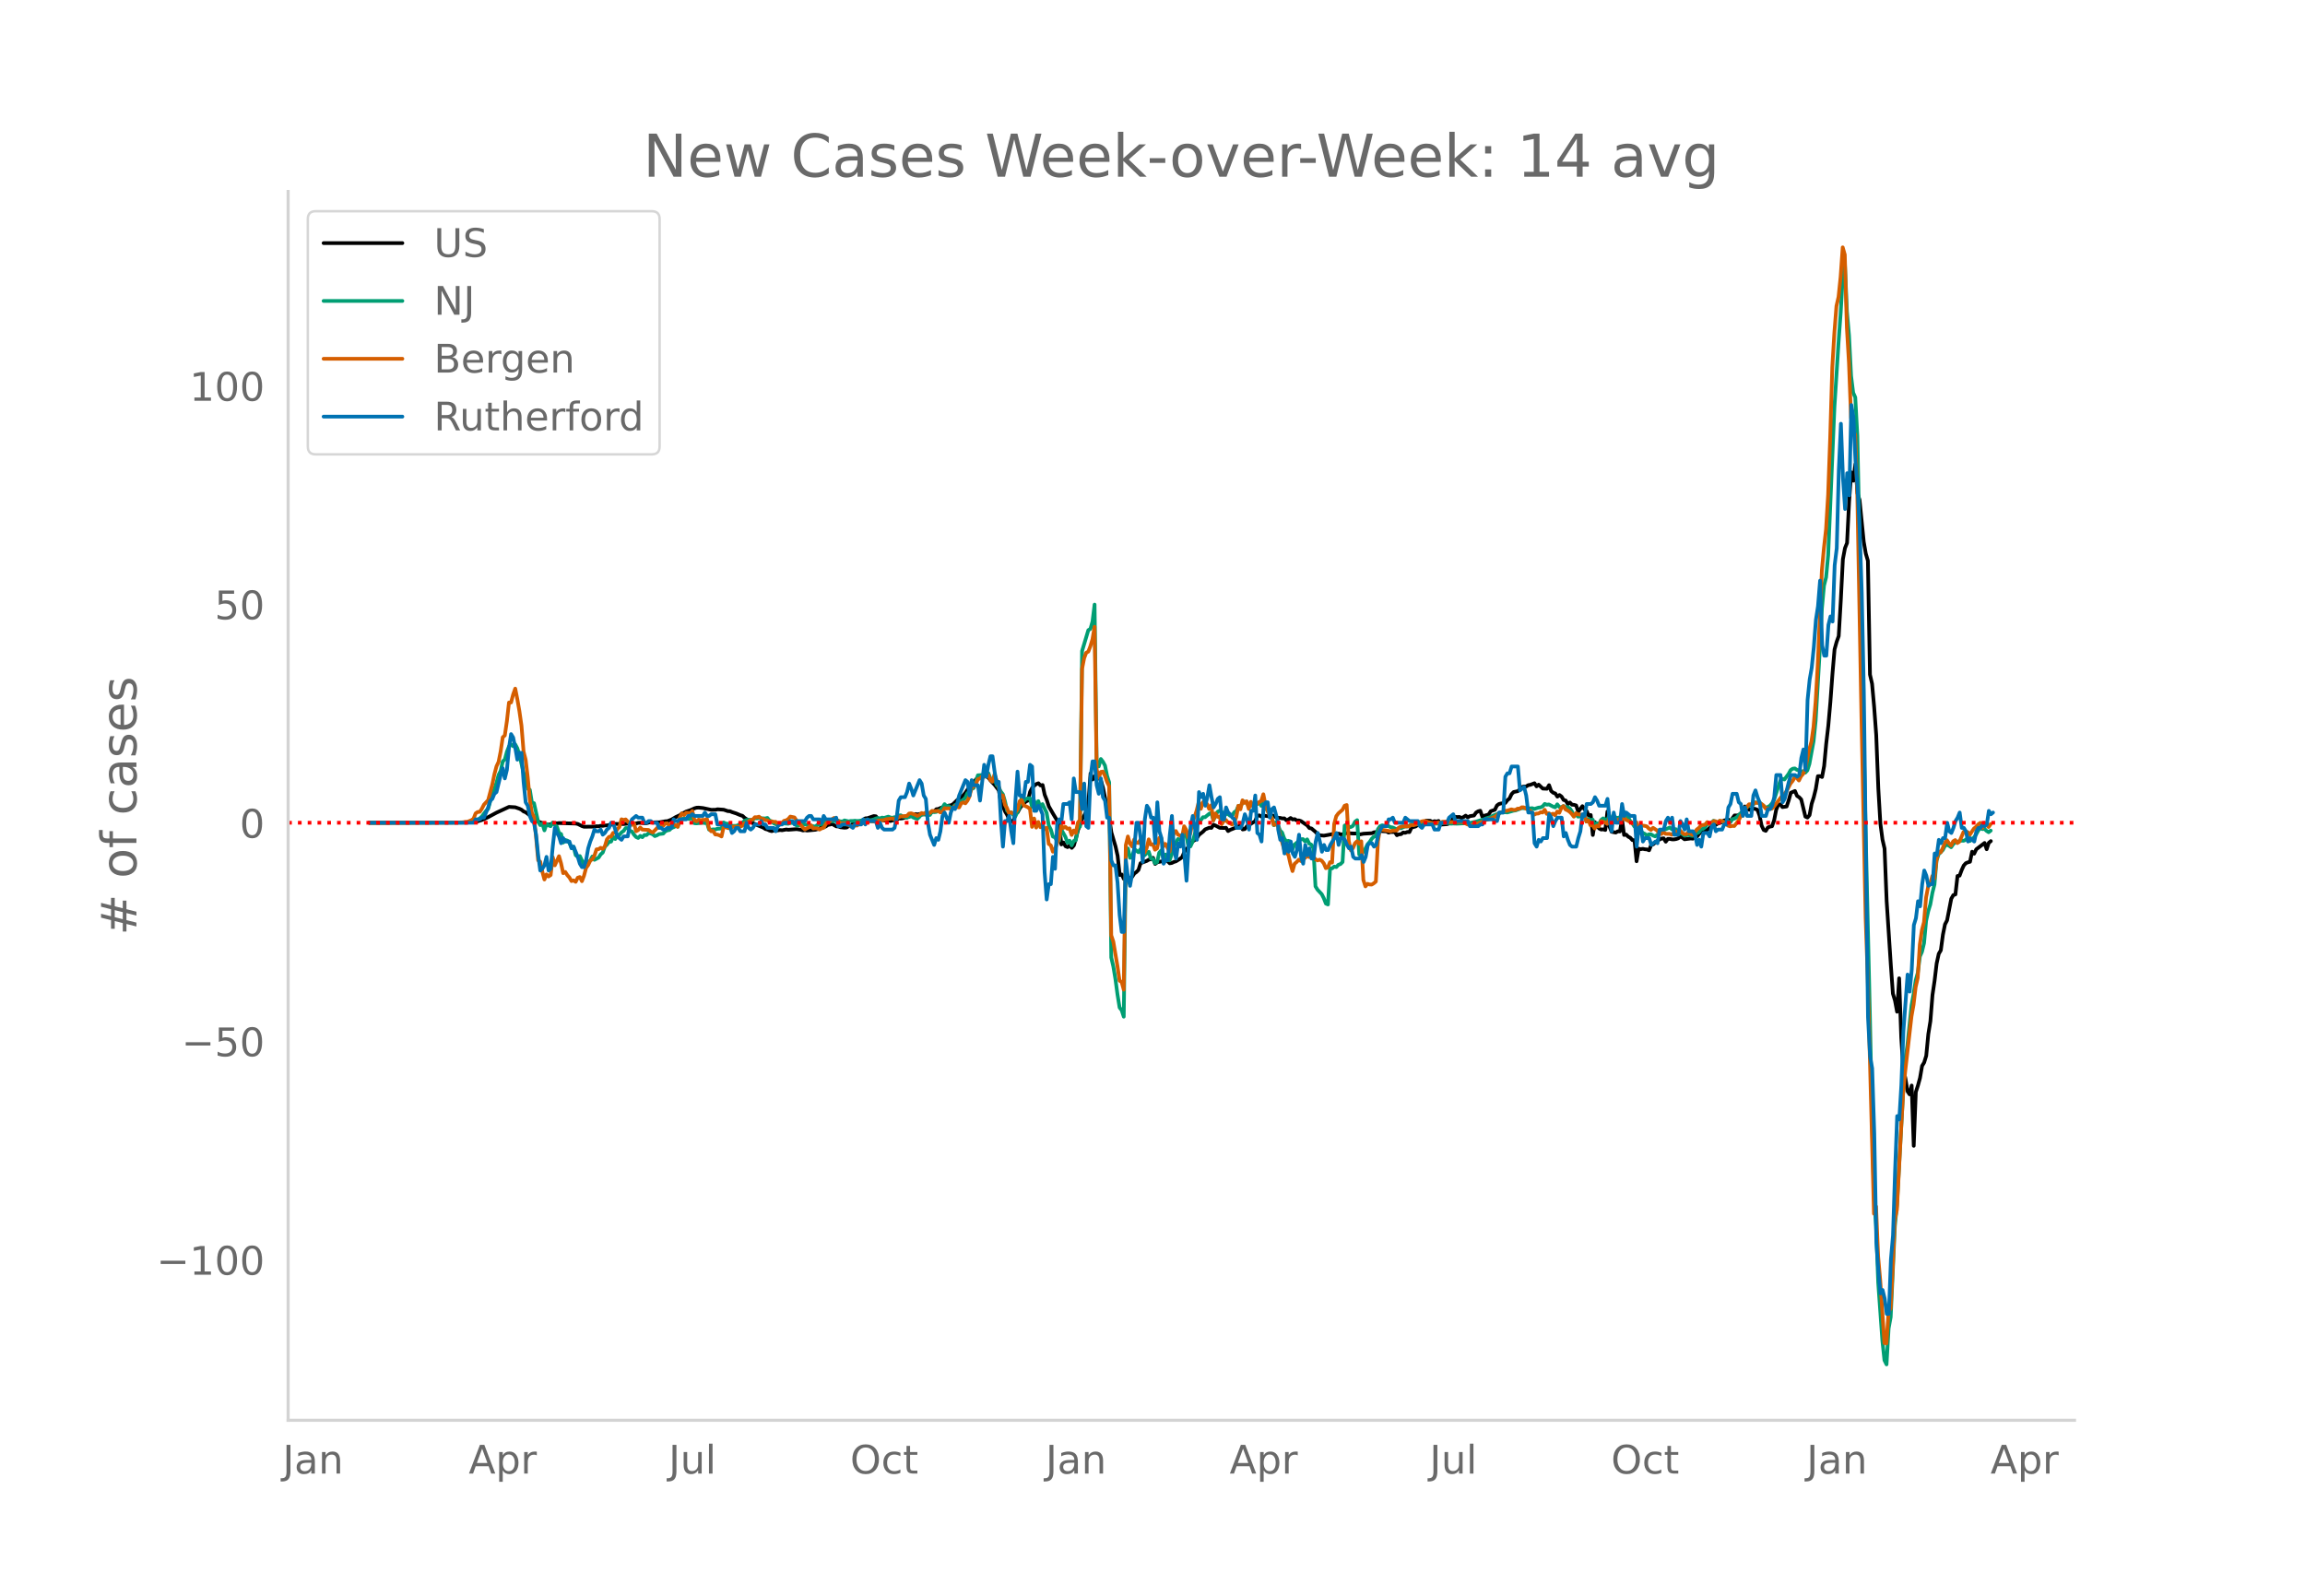 <svg height="864" viewBox="0 0 936 648" width="1248" xmlns="http://www.w3.org/2000/svg" xmlns:xlink="http://www.w3.org/1999/xlink"><defs><style>*{stroke-linecap:butt;stroke-linejoin:round}</style></defs><g id="figure_1"><path d="M0 648h936V0H0z" style="fill:#fff" id="patch_1"/><g id="axes_1"><path d="M117 576.72h725.4V77.76H117z" style="fill:none" id="patch_2"/><path clip-path="url(#pd4761abc4a)" d="m149.973 334.1 39.787-.116 2.54-.154 1.693-.33 1.693-.52 2.54-1.163 3.386-1.824 5.079-2.34 2.54.156 1.693.59.846.408.847.692.846.326 5.08 3.788 2.54.917.846.235.846.11.847-.158.846-.363 1.693-.032.847-.107 6.772.212.847.156 1.693.856.846.28 4.233-.058.847-.144.846.027.847-.21.846.015.847-.153.846-.026 3.386-.6 3.387.046 1.693-.164.846.054.847-.124 1.693.013.846-.255.847-.02 1.693.155.847-.004 1.693-.463.846.153 1.693-.062.847.035 2.54-.444.846-.046 1.693-.65 1.693-1.012 1.693-.772.847-.692.846-.288.847-.487 1.693-.555 1.693-.761.846-.243.847-.039 1.693.175 3.386.723 1.693-.013.847-.202 2.54.174 1.693.575.846.03.847.368 1.693.544 1.693.714.846.247.847.815 1.693 1.105.847.458.846.65.847.276.846.451 1.693.692.847.357.846.558.847.222.846.407.847.228.846-.222 1.694-.09.846-.137.847.093 1.693-.317.846.113 3.386-.258 1.693.256.847.29.847-.124.846.15 3.386-.313 1.693-.509.847-.578.846.062.847-.34.846-.618.847-.13.847-.246 1.693.975.846.055.847.306 1.693.185.846-.086.847-.604.846-.21.847-.726.847-.25.846.164 1.693-.445.847-1.135.846-.512.847-.054 2.54-.869.846.093.846 1.132 1.694.363.846.233.847.09.846-.092.847.202.846-.27.847-.038 1.693-.724.846.012.847-.115.846-.339 1.694-.325 1.693-.544.846-.483.847.154.846-.206.847.294.846-.272.847.254.846.008.847-.365.846-.848.847-.082.847-.91.846-.088.847-.418.846-.253 1.693-.293.847-.44.846-.075.847-.456 1.693-1.65 2.54-1.985.846-1.052.847-1.296.846-.662.847-1.034.846-1.317.847-1.06 1.693-1.315 1.693-.273.847.264.846.602.847 1.113 1.693 1.815 1.693 2.224.846 4.897.847 1.61.846 2.071.847 1.408.846 1.856.847.6.847.34.846-3.51.847-.315.846-1.599.847-1.166.846-.92.847-.743.846-.395.847-3.553.846-1.628.847-.863.846-.656.847-.321.847.885.846-.175.847 3.95.846 2.118.847 2.623 1.693 2.948 1.693 2.804.846 1.996.847 7.7.846-.816.847 1.55.847.342.846-.616.847.924.846-.967.847-2.92.846-3.414.847-2.085.846-2.401.847-1.371.846-1.703.847-3.61.847-11.732.846 2.42.847-1.327.846.502.847.172.846 1.074.847 3.025.846 4.141.847 4.807.846 3.394.847 5.716 1.693 5.71.847 3.798.846 7.794.847-.21.846 1.813.847-1.582.846 1.208.847.119.846-.638.847-1.312.846-.602.847-.862.846-2.721 2.54-.943.847-.508.846-.21.847-.537.846 2.484.847-.674 1.693-.34.846.113.847-.534.846.294.847.888.847-.137.846-.416.847-.258 1.693-1.059.846-.692.847-2.049 2.54-3.15.846-1.165.847-.512.846-.742.847-1.35 1.693-1.344.846-.898 1.693-.688.847.086.846-1.298.847.352 1.693.905 1.693.07.847-.085.846 1.335.847-.498 2.54-1.007.846-.423.846-.272.847 1.555.846-.153.847-1.135 3.386-2.11.847-2.062.846-.264.847.49.846-.386 2.54.297.846-.32.847.096.847.61.846.208.847.034.846.219.847-.033.846.8.847-.382.846-.564.847.573.846-.104.847.553.847-.043.846.29 2.54 1.745.846 1.064.847.156 1.693 1.437.846.946.847.4 1.693.151 1.693-.3 2.54-.495.846.094.847-.137.846.297.847-.02.846-.368.847-.086 2.54.13 1.693.023.846.384 1.693-.315 3.386-.201.847-.38 1.693-.22.847-.285 2.54.143.846.493.846-.228 1.693-.027.847 1.315.846-.372.847-.049.846-.677.847.13.847-.356.846.07.847-1.847 1.693-.46.846-.61 1.693.068.847-.18.846-1.618 1.694.04.846.51.847-.358.846.162.847-.239.846 1.49 2.54-.186 1.693-.52.846-2.081.847-.371.847.081.846-.06.847.451.846-.404.847-.565.846.705.847-.488 1.693-.277.846-1.2.847-.5.846-.227.847 2.451.847-.44 1.693-.47.846-1.341 1.693-.59.847-1.746.846-.616.847-.207 1.693-.205.846-1.112.847-.67.847-1.776.846-.878 1.693-.347.847-.745.846-.94.847-.219.846.031.847-.573.846-.126 1.694-.656.846 1.271.847-.697 1.693 1.607 1.693.067.846-1.457.847 2.367.846.708.847.295.846 1.293.847-.663.847.634.846 1.385.847.227.846 1.426.847-.629.846.878.847.07.846.239.847 2.57 1.693-2.274.846 1.279.847.643.847 1.884.846-.213.847 8.113.846-5.213 1.693 2.559.847.443.846-.078.847.25.846-7.486.847 6.12.846 2.088 1.694.33.846-.519.847.072.846-4.886.847 6.318.846-.159.847.846.846.454.847.945.846.033.847 8.552.846-5.09.847.193.847-.156.846.187.847.063.846.34.847-2.117.846-.308.847-.778 1.693-1.17.846-.374.847-.113.847 1.377.846-1.144.847.016.846.185.847.005.846-.138.847-.29.846-.79.847.508.846.671 2.54-.33.847.087.846-1.256.847.356.846-1.055.847-.798.846-.61 1.693-.234 1.693-1.47.847-.395.846-.152.847-.552 1.693-.56.847-.709.846-.089.847-.243.846.878.847-1.397.846-1.153.847.01.846-.122.847-.695.846-.965.847-1.883.847.492.846.883.847-.176.846-.324.847.145.846.335.847 2.353.846 4.082.847 1.77.846.346.847-1.361.847-.348.846-.16.847-2.401.846-4.303.847-2.078.846-.11.847 1.125 1.693-.255.846-2.48.847-3.087 1.693-.725.847 2.007.846.527.847.896 1.693 6.978.846.391.847-.984.846-4.591.847-2.623.846-3.425.847-5.179.846-.037.847.368.847-4.459.846-9.082.847-7.275.846-9.621.847-11.47.846-9.908.847-3.066.846-2.348.847-14.496.846-16.705.847-4.502.846-2.135.847-17.023.847-11.643.846 3.42.847-6.736.846 11.864.847 2.671 1.693 16.958.846 4.855.847 2.875.846 46.237.847 3.735.847 9.397.846 11.402.847 21.688.846 14.328.847 6.45.846 3.666.847 21.298 1.693 25.901.846 11.698.847 2.79.846 4.553.847-13.584.847 24.063.846 12.85.847 3.726.846 5.226.847 1.262.846-3.581.847 24.482.846-21.846.847-2.591.846-3.084.847-4.919.846-1.376.847-2.755.847-8.82.846-5.237.847-10.655.846-5.71.847-7.072.846-3.891.847-1.443.846-6.303.847-4.224.846-1.625 1.693-8.764.847-1.492.847-.27.846-7.49.847-.128.846-2.268.847-1.856.846-.943.847-.35.846-.227.847-4.09.846.813.847-1.785 3.386-2.578.847 2.553.846-2.603.847-.7h0" style="fill:none;stroke:#000;stroke-linecap:round;stroke-width:1.5" id="line2d_1"/><path clip-path="url(#pd4761abc4a)" d="m149.973 334.1 38.94-.101 1.694-.135 1.693-.34.846-.429.847-.197.846-.592.847-.789 1.693-2.257.846-.8.847-3.084 2.54-7.515.846-3.206.847-1.628.846-3.826.847-.798.846-3.162.847-2.162.846-.804.847.737.847-.752.846 1.579.847 2.727 1.693 7.216.846 1.949.847 4.525.846.45.847 5.203.846.234 1.693 7.573.847 1.337.847-.622.846 2.747.847-2.583.846.597.847.284.846-1.485.847.977.846.719.847 2.607.846.364.847 3.471.846-1.058.847.27.847.957.846 1.992.847-.45.846 3.4.847.686.846-.32 1.693 3.545.847-1.774.846.875.847-.842.846-1.62.847 1.354 1.693-.912.847-1.308.846-.742.847-2.397.846-.817.847-1.091.846-.139.847-1.976.846.935.847-1.747.847.06.846-1.02.847-.571.846-1.179.847.016.846 1.08.847.316.846 1.298.847.933.846.384.847-.845.846.53.847-.895.847.037.846-.783.847.151.846.343.847.706.846-.311.847-.505 1.693-.196.846-.94.847-.377.846-.148.847-.854.847-.272.846-.462.847.208.846-2.492.847-.652 1.693-.09.846.103.847-.074.846-.537.847 2.372.846.061 1.694-.19.846-.096.847.176.846-.156.847 2.786.846.039.847-.127.846.044.847-.282 1.693-.122.847-2.454.846.437.847.1.846.613.847.233 1.693.025.846-.31.847-.623.846-.3.847-.807.846-.363.847-.091 1.693.11.847-.77.846.108.847-.266.846.202 1.693.09.847-.216.846 1.053.847.358.846.732.847.393.847.145.846-.033.847-.456 2.54.164.846-.341 1.693.036.846 1.036.847-.072.846-.36.847-.16 1.693.283.847.281 1.693.31.846.128.847-.676 1.693-.301.846-.288.847-.895.846-.53.847.393.847.164.846-.1.847.035.846-.149.847.23.846.061.847-.434 1.693.399.846-.187.847.015.847-.105.846.111.847-.051 1.693-.301 1.693-.057.846.072.847-.051.846-.236.847-.37.846-.235.847.185.847-.342.846.136 1.693-.52.847.326.846.151.847-.26.846.309.847-.983.846-.092.847.531.846.171.847.299.847-.47.846-.185.847.538.846.352.847.181.846-.85.847-1.1.846.246.847-.413.846.703.847-.157.846-1.51.847.387.847-.094.846-.428.847-.3.846-1.02.847-1.407.846.879.847-.128.846.814.847-.252.846-.973.847-.316.847.072.846-1.233.847-.594.846-.95.847-1.847.846.026.847-1.63.846-.435 1.693-5.148 1.693-.116 1.694-.705.846-.063.847 2.174.846 1.198.847-.959.846 2.432.847.88.846 1.768.847 1.095.846 2.88.847 3.787.846.787.847-.117.847 1.063.846.528 1.693-3.631.847-3.94.846 1.411.847-.886.846-.221.847-.052.846 3.542.847-2.544.846 2.493.847-2.32.847 2.627.846-1.419 1.693 3.578.847 5.095.846 1.67.847 2.854.846.332.847 1.501.846-.174.847-4.533 1.693 2.978.847 2.371.846-.804.847 1.896.846-1.794.847-.278.846-5.081.847-.47.846-71.312 2.54-8.461.847-.508.846-2.986.847-6.893.846 64.68.847 1.045.846-3.02.847 1.11.846 1.566.847 4.173.846 2.654.847 71.107.846 3.662.847 5.099.847 6.317.846 5.258.847 1.072.846 2.625.847-65.704.846-2.607.847 3.789.846-.122.847-3.484 1.693 1.336.846-1.222.847 2.379.847.085.846-.837.847-.581.846 2.73.847.131.846 1.775.847-.397.846-3.835.847-.955.846 3.256.847-1.6.846 1.685.847.696.847-2.4.846-3.194 1.693-3.066 1.693.422.847-3.158.846 1.288.847 4.352.846.097.847-1.882.847-2.869.846-3.6.847-2.217.846-.107.847-1.19.846.003 1.693-1.4.847-.381.846 2.988.847-1.872.846-1.534.847-.46.847.435.846 1.587.847-.615.846-.11.847.77.846.052.847-1.484.846-.495.847-2.076.846.288.847-1.661.846-.355.847.428.847 1.64.846-.984.847.554.846-.68.847.063.846-.683.847 1.377.846-1.436 1.693 3.58.847.902.846 1.597.847 3.207.847-1.126.846 1.067.847 2.202.846.86.847 2.399.846 1.177.847-.245.846.357.847 2.965.846-1.795 1.694-1.442.846-.709.847-.065.846.943.847-.84.846 1.729.847.418.846 1.485.847 15.458.846 1.366 1.693 1.795.847 1.663.847 2.164.846.368.847-14.67.846.007.847-.722.846.204.847-.937.846-.286.847-.85.846-14.78.847-.387.846.969.847-.002.847-.475.846-1.698.847-.608.846 13.973.847-1.718.846.656.847-1.376.846-1.739.847-.957.846-1.272.847-.835.846-.266.847-2.846.847-1.167.846-.368.847.17.846-.022.847.144.846.45.847.114 1.693.782.846-.53.847.099 1.693-.785.847.057.846-.325.847-.524 2.54.007 1.692-.722 1.693.037.847.206 1.693.181.847.079.846-.106.847.039 2.54-.354 1.692.112.847.246.846-.072 1.694.053 5.079-.27 1.693-.368.846-.175 1.693-.53 1.694-.435.846-.406 1.693-.487.847-.52 3.386-1.356.846.004.847-.114.846.104 2.54-.71.847-.118 1.693-.638.846-.32.847.075.846-.127.847.268 1.693-.168.847.322 1.693-.552.846-.081.847-.411.846-1.005.847.324.846-.123 1.693.882.847.316.846-1.24.847 1.088.847.093.846-.48.847.399.846.028.847.508.846 1.208.847 1.782.846-.421.847.797.846-.112.847-.256.846-.456.847 2.787.847-1.028.846.445.847-.175.846 2.583.847-1.112.846.52.847-1.823.846-.67 1.693.794.847-2.016.846 1.988.847-.371.847-.81.846.265.847-.283.846.521.847-2.713.846 1.626.847.533.846 1.523.847.906.846 1.33.847.083.846 2.798.847-1.24.847.96.846.39.847.61.846-.402.847-.013.846.524.847.315.846-.633 1.693-.88.847-1.11.847-.245 1.693-.74.846.716.847-.11.846.11.847 1.257.846.391.847.234.846.706 1.693-.312.847.292.847.126.846-.668 1.693-.756.847-1.319.846-.122.847-.665.846-1.377.847-.093.846-.208.847-.926 1.693.763.847-.692 1.693.464.846-.02.847-.224.846.254.847-1.193.846-.207.847-.495 1.693-1.663.846-.43.847-1.585 1.693-1.037 1.693-.485.847-.93.846.114.847-.085 1.693 1.392.846.725.847-.269.847-.48.846-.955.847-1.371 2.54-7.834.846-.81.846.289 1.693-2.265.847-1.562.846-.558.847-.113.847.582.846.234.847.356.846.007.847.55.846-.891.847-2.677 1.693-9.227.846-8.343 1.693-28.95.847-16.631.847-9.23.846-3.349.847-8.98 2.54-60.12 1.692-26.615.847-11.694.846-14.674.847-5.558.846 19.707.847 9.713.847 16.45.846 6.78.847 1.89.846 15.618 3.386 161.4 1.693 73.275.847 40.906.847 33.067.846 12.396.847 22.778 1.693 23.625.846 7.915.847 1.705.846-14.588.847-4.626 1.693-36.934.846-8.634 2.54-46.302.847-12.533.846-5.894 1.693-16.288.847-4.709.846-5.5.847-3.03.846-6.61.847-1.884.846-3.535.847-9.068.847-3.862.846-2.77.847-4.707.846-3.375.847-9.737.846-2.6 1.693-1.678.847-1.677.846-.48.847.392.846.62.847-1.267.847-.762.846-.144.847-.35.846-.14.847.03.846-.392.847-.744.846 1.234.847-.815.846-.64.847-1.23.846-1.559.847-.979.847.405.846-.118.847.83.846.54.847-.65h0" style="fill:none;stroke:#009e73;stroke-linecap:round;stroke-width:1.5" id="line2d_2"/><path clip-path="url(#pd4761abc4a)" d="m149.973 334.1 35.554-.095 2.54-.095.847-.19h.846l1.693-.667.847-.598.846-2.19.847-.543.846-.082.847-1.264.846-1.659 1.693-1.808 1.694-6.43.846-4.066.847-3.209.846-1.808.847-4.269.846-5.738.847-.76.846-5.806.847-7.546.846-.027.847-3.25.847-2.379.846 4.256.847 4.88.846 5.928.847 10.51.846 3.277.847 7.178.846 9.137.847 5.248.846 1.713.847 8.144.846 9.449.847.571.847 4.052.846 3.167.847-2.066.846.843.847-.571.846-7.274.847 3.317 1.693-3.711.846 2.936.847 3.957.846-.503.847 1.319.847.951.846 1.441.847-.271.846.584.847-1.672.846-.272.847 1.686.846-2.216.847-3.195.846-1.129.847-1.822.846-.543.847-1.482.847-2.543.846-.081.847-.558.846.422.847-.98.846-2.854.847-1.02.846-.177.847-1.455.846.041.847-1.55.847-.884.846-3.113.847.272.846-.231 1.693 1.78.847.422.846-.625.847 3.236.846-.476.847-1.047.846.843 2.54.15.847.68.846.353 1.693-1.74.847-.966.846-.666.847.68.846-.98.847-.054.846 1.007.847-.571.847-.014.846.34.847.68.846-3.97.847-1.496.846.693.847-.978 1.693.163.846-.83.847 3.74.846.448.847-.707.847.231.846-.163.847.081.846-.448.847 3.929.846 1.101.847-.108.846 1.414.847.054.846.285.847.463.847-3.794.846.014.847.354.846.095 1.693-.735 1.693.272.847-.204.846-.367.847-.979.846-.135 1.694-1.197.846-.19.847-.966.846.014.847-.218.846.775.847.082.846.571.847.027.846.653.847-.245.846.231h.847l.847.83.846-.082.847-.326.846-.843.847-.177.846-.53.847-1.006 1.693.34.846 1.305 1.693 1.7.847 1.1.847.762 1.693-.925.846-.72.847 1.278.846-.095.847.068.846.462.847-.476.846-.258 1.693-2.815.847.204.847-.829.846-.557.847.734.846.49.847 1.019.846-.055.847.068.846.395.847.217.846.626 1.694-.476.846.095.847-.802.846.054.847-.204.846-1.183.847.123.846.245 1.693.122.847-.3 2.54-.203.846-.082.847-.353 2.54-.34.846.421.846-.285.847-.585.846-.313 1.693-.203.847-.055.847-.938.846-.109 1.693.612.847.449.846-.462.847-.707.846.285.847-.53 1.693.23.846-.842.847.054 1.693-.054.847.612.846-.136.847-1.618.846.163.847-.109.846.395.847-.408.846-.898.847.463.847.122.846-1.659.847-.408.846.395.847-1.074.846-1.754.847-3.698.846-.245.847-.965.846-2.053.847-.272.846-.843.847.176.847-.897.846.204.847 1.972.846.652.847-3.032 1.693 5.058.846 4.473.847-.925.846 3.889.847 1.305.846 2.121.847-.408.847.558.846-.68.847-1.06.846-3.345.847-.558.846 2.203 1.693.802.847.68.846 7.287.847-3.399.846 3.685.847-2.284.847 2.148.846-1.115.847 1.917.846-.557.847 6.512.846.585.847 2.596.846-1.1 1.693-4.447.847-5.085.846.966.847-.435.847.788.846-.177.847 2.679.846-1.808.847 1.02.846-4.256.847-1.02.846-61.358.847-4.365.846-2.23.847-.435.847-2.202.846-2.828.847-5.071.846 57.891.847 3.508.846-2.447.847-.15.846 1.754.847 2.474.846 1.7.847 60.584.846 2.542 1.694 10.007.846 5.873.847.53.846 3.114.847-58.721.846-3.494.847 2.91.846 1.141.847-2.814.846 1.237.847.19.846-1.332.847 3.93.847 1.305.846-1.836.847-3.562.846 2.134.847-.135.846 2.216.847-.544.846-4.256.847.218.846 3.222.847-1.006 1.693 3.127.847-4.731.846-2.624.847-1.006.846 1.481.847.354.846.53.847-4.282.846 1.468.847 3.059.846-1.727.847-4.65.847-1.985.846-2.624.847-3.399.846 2.774.847-2.706.846.925.847-.177.846 2.012.847-1.522.846 6.172.847-2.841.846 1.373.847-.095.847 3.113.846-1.319.847-.435.846 1.006.847.367.846.504.847-.911.846-2.04.847-4.677.846 1.441.847-3.657.846 1.074.847-.68.847 3.114.846-2.896.847 1.808.846-1.659.847.789.846-.843.847-.435.846-2.733.847 4.174.846 2.502.847 1.971.846.83.847 2.923.847-.041.846.204.847 4.446.846 2.474.847 2.991.846 1.373.847.68.846 3.753.847 2.923.846-2.978.847-.72.847-.952.846.558.847-1.292.846.068.847-.884.846.503.847-.57.846.393.847 1.06.846.477.847-.3.846.409.847 1.074.847 1.971.846-.34.847-2.094.846.164.847-15.717.846-3.127.847-1.143 1.693-1.468.846-1.645.847-.286.846 14.603.847 3.82.847-.884.846-2.026.847-.815.846 1.047.847-1.007.846 15.677.847 2.637.846-1.033.847.258.846.041.847-.517.846-.72.847-16.438.847-4.962.846.367 3.386.625.847-.285 1.693-.041.846-1.142.847-.408.846-.177.847.136 1.693-.122.847-.585.846.163 1.693-.503.847-.68.846-.353.847-.177.846.041.847.38 1.693.395.847.122 1.693-.312.846.095.847-.435 1.693-.04.846.19 2.54-.041.847-.068.846.122.847-.095.846.204 1.693.856.847.055.846.176.847-.271.846-.028 3.387-1.4.846-.408 1.693-.503 1.693-.707.847-.598.846-.762.847-.516.846-.095.847-.503.846-.041 1.694-.544.846.217.847.014.846-.53.847.04.846-.584.847.027.846.544.847.354 1.693 1.169.847.884.846-.408.847-.041.846-.503.847.095.846-1.101.847 1.658.846-.272.847.53.846-.326.847.64.846-1.523.847.516.847-1.971.846-.775.847 1.387.846.394.847.571.846.857.847 1.114.846-1.427.847.517.846-.028.847.68.846-.802.847 3.045.847-.489.846 1.999.847-.014.846 1.292.847-1.088.846.285.847-2.161 1.693.49.846.625.847-2.094.846 1.033h.847l.847-.49.846-.054.847-.408.846.286.847-.952.846 1.047.847.326.846.626 1.693.748.847-.735.846 2.325.847-1.047 1.693.19.847.218.846.911.847.53.846-.856 1.693 1.101.847 1.333.846.081.847-.734.847.653 1.693.027.846.34.847-.694.846-.516.847.19.846-.653.847.857.846.625.847-.027.846-.83.847.721.847.395 1.693-2.203.846-.625.847-1.034 1.693-.299.846-1.033.847.83.846-.137.847-1.06h.846l.847.707.847-.897.846.108.847.435 1.693 1.469.846.272.847-.177.846.04 1.693-2.175.847-1.631 1.693-2.529.847-1.346.846-1.128 1.693-.096.847-.557 1.693.109.846.394.847.639.846 1.237.847-.109.847.245.846-.095.847-.843 3.386-4.46.846-.611.847-1.142 1.693-3.209.846-1.02.847-1.522.847.367.846 1.006.847-1.713.846-.952.847-1.944 1.693-8.226.846-2.977.847-5.969.846-10.197.847-14.561 1.693-38.803.847-9.096.846-7.573.847-13.99.846-23.453.847-28.32.846-14.045.847-10.836.846-3.711.847-8.185.846-11.951.847 2.978.846 29.666.847 14.235.847 22.148.846 5.343.847 1.74.846 23.82 1.693 90.78 1.693 81.522.847 23.983 2.54 96.205.846-2.923.847 20.244.846 9.667 1.693 25.533.847.136.846-12.998.847-1.142.846-16.138.847-19.905.846-4.092 1.694-32.263.846-15.16.847-8.85 2.54-22.23.846-4.759.846-7.124.847-3.752.846-13.556.847-5.873.846-3.209.847-9.98.847-4.445.846-1.237.847-3.087.846 1.007.847-7.356.846-3.67.847.448.846-1.74.847-2.121.846-1.115.847 1.25.846.952.847-1.754.847-.489.846 1.224.847-.571 1.693-3.998.846-.081.847.204.846 1.047 1.693-2.543.847-.666.846-.992.847-.612.847 2.04.846-2 .847.558.846 1.088.847-1.21h0" style="fill:none;stroke:#d55e00;stroke-linecap:round;stroke-width:1.5" id="line2d_3"/><path clip-path="url(#pd4761abc4a)" d="M149.973 334.1H192.3l.846-1.385h1.693l.847-.692h.846l1.693-4.155.847-2.77.847-.693.846-2.077.847-.692 1.693-6.925.846-2.77.847 4.155.846-3.462.847-9.002.846-5.54.847 1.385.847 4.155.846 4.847.847-2.77h.846l.847 11.772.846 8.31.847 1.384.846 4.155.847 2.077.846.693.847 4.847.846 8.31.847 6.232.847-.693.846-1.384.847-3.463.846 5.54.847-.693.846-9.002.847-7.617.846 2.078.847 1.385.846 2.77.847-2.078.846 1.385h1.694l.846 2.77.847-.693 1.693 4.155.846 2.77.847 1.385h.846l.847-2.77.846-4.847.847-2.77.846-2.077.847-2.77.847.692h.846l.847-.692.846 2.077.847-.692.846-1.385.847-.693.846-2.077h.847l1.693 5.54 1.693 1.385.847-1.385h1.693l.846-4.848.847-2.077 1.693-1.385.846.693h1.693l.847 2.077h.847l.846-.693h.847l.846.693h1.693l.847 2.077h.846l.847.693h.846l.847-.693h1.693l.847-3.462.846.692h.847l.846-.692h2.54l.846-1.385h.847l.846-.692.847.692h3.386l.847-1.385.846 1.385h.847l.846-.692h1.693l.847 4.154h2.54l.846.693h1.693l.847 2.77.846-.693.847-1.385h.846l.847 1.385h1.693l.846-3.462.847 2.077.847.693.846-.693.847-1.385h1.693l.846-1.385.847 1.385h.846l.847 1.385h2.54l.846 1.385.847-2.077.846-.693h.847l.846-.692h1.693l.847-.693h.846l.847 1.385.846-1.385h3.387l.846-1.384.847-.693h.846l.847 1.385h2.54l.846 1.385.846-2.77.847 1.385h3.386l.847-.692.846 3.462h.847l.846-.693h2.54l1.693 1.385.847-1.385h2.54l.846-2.077.846 2.077.847-2.077.846.692h2.54l.846 2.77.847-2.077.847 2.077.846.693h3.386l.847-.693.846-4.154.847-6.925.846-1.385h1.693l.847-2.077.847-3.463.846 2.078.847 2.77 2.54-6.233.846 1.385.846 4.848.847 1.384.846 9.695.847 4.847 1.693 4.155.847-2.77.846.693.847-3.463.846-6.232.847-1.385 1.693 4.155.846-4.155.847-2.077.846.692.847-2.077.847-3.462 2.54-6.233.846.693.846 5.54.847-6.233.846 2.078h1.693l.847 6.232 1.693-14.542.847 4.847.846-4.847.847-3.462h.846l.847 6.232.846 4.847.847-.692.846 15.234.847 11.08.846-10.388h.847l.846-2.077.847 6.232.847 4.848.846-17.312.847-11.772.846 9.695h.847l.846.692.847-6.232h.846l.847-6.925.846.693.847 18.004h.846l.847-2.078.847 1.385.846 2.078.847 23.543.846 11.08.847-6.232h.846l.847-11.08.846 4.847.847-18.004.846-2.077.847 1.385.846-7.617h1.694l.846-.693.847 6.925.846-16.62.847 5.54h1.693l.846 6.925.847-10.387.846 17.312.847.692.847-20.081.846-6.925h.847l.846 9.695.847 3.462.846-6.232.847 7.617.846 1.385.847 6.925h.846l.847 17.311.846 2.078h.847l.847 6.924.846 13.157.847 6.925h.846l.847-29.084.846 6.925.847 3.462.846-4.847L461.5 334.1h.847l.846 6.232.847 9.695.847-17.312.846-5.54.847 1.385.846 3.463h.847l.846 10.387.847-16.62.846 11.772.847 2.77.846 10.387.847-1.385h.846l.847-10.387.847-7.617.846 13.85.847 3.462.846-6.232.847 1.384.846-4.847.847 8.31.846 10.387.847-13.85.846-8.31.847-4.154 1.693 9.695.847-19.39.846 2.078.847-1.385.846 4.847.847-3.462.846-4.847.847 4.847.846 4.155.847-1.385.846-2.078.847-.692.847 9.002h.846l.847-4.847.846 2.077.847.693.846 1.385.847.692.846 3.462h1.693l.847-2.077.846-3.462.847 2.077.847 4.155.846-7.617h.847l.846-6.232.847 15.234.846.692.847 2.77.846-14.542.847-1.385h.846l.847 6.233.846-3.463.847-.692 1.693 6.232v2.77l.847 4.155.846-.693.847 6.232.846-4.154.847 3.462.846-4.155.847 4.847.846 1.385.847-2.77.847-6.232.846 9.002.847 2.77.846-7.617.847 4.155.846-2.77.847 4.155h.846l.847-6.925.846-3.462.847 3.462.846 4.155.847-2.77.847 2.077h.846l.847-2.077 1.693-2.77.846-2.077.847 4.847.846-2.77h.847l.846.693.847 2.077.846 1.385.847-.693.847 4.155.846.693h1.693l.847-1.385.846 2.77.847-2.078.846-4.847.847-.692h.846l.847 1.384.846-.692.847-4.155.847-2.077.846-1.385h1.693l.847-2.77h.846l.847-.692.846 2.077h3.386l.847-2.077 1.693 1.384h3.386l.847 2.078.846.692.847-1.385h3.386l.847 2.078h1.693l.846-2.77h2.54l.846-2.077 1.693-1.385.847 2.77h5.08l.846 2.077h3.386l.846-.693h.847l.847-2.077h3.386l.846.692h.847l.846-3.462h1.693l.847-14.542.846-1.385h.847l.847-2.77h2.54l.846 9.695 1.693-1.385.846 3.463.847 6.924h1.693l.847 12.465.846 1.384.847-2.77.846.693.847-1.385h1.693l.846-9.694.847 1.385.846 3.462.847-2.078.846-1.384h1.694l.846 7.617.847-1.385.846 2.77.847 2.077.846.692h1.693l.847-3.462.846-2.77.847-6.924.846.692.847-4.847h1.693l.847-.693.846-2.077.847 1.385.846 2.077h2.54l.846-2.77.847 8.31.846 4.847.847-7.617.847 4.155h1.693l.846-7.617.847 4.847.846-1.385 1.693 1.385h1.693l.847 12.464.846-7.617.847-.692.847 6.232.846-1.385h1.693l.847 2.77 1.693-1.385.846.693.847-5.54h1.693l.847-3.463.846-1.384.847 2.077.846-2.077.847 6.924h1.693l.846-5.54.847 1.385.846 2.078.847-4.155.846 4.847h1.694l.846 1.385.847 4.155.846-2.077.847 2.77.846-5.54h1.693l.847 1.385.846-4.155.847-.693.846 2.77.847-.692h1.693l.847-2.078h.846l.847-6.924.846-1.385.847-4.155h1.693l.846 3.462.847.693.846 4.847.847-3.462.847 3.462h1.693l.846-8.31.847-2.077.846 2.77.847 2.077.846 5.54h1.693l.847-2.77h.847l.846-1.385.847-3.462.846-9.002h1.693l.847 11.08.846-1.386 1.693-6.924.847-2.77h1.693l.847.692.846-.692.847-6.925.846-3.462.847 8.31.846-28.391.847-8.31.846-4.847.847-8.31.846-11.08.847-5.539.846-10.387.847 26.314.847 4.154h.846l.847-12.464.846-3.462.847 2.077.846-22.851.847-6.925.846-31.853.847-18.697.846 22.16.847 12.464.846-14.542.847 9.002.847-36.7.846 4.847.847 18.004.846 11.079.847 16.62.846 25.62.847 40.163 1.693 132.26.846 15.928.847 4.847.847 26.313.846 44.318.847 11.772.846 9.002.847-1.385.846 3.462.847 6.233h.846l.847-22.16.846-9.694.847-26.313.846-22.16.847 1.386.847-13.85.846-22.158 1.693-22.852.847 6.925.846-9.002.847-18.004.846-2.77.847-6.925.846 2.078.847-9.002.846-5.54.847 2.077.847 4.155.846-.692h.847l.846-12.465.847.693.846-6.232.847 1.385.846-2.078h.847l.846-6.232.847 3.462.846.693.847-2.078.847-2.77.846-1.384.847-2.078.846 6.232h.847l.846 1.385.847 4.155.846-1.385 1.693 1.385.847-4.155.846-1.385h.847l.847-1.385.846.693.847-.693.846-5.54.847 1.386.846-.693h0" style="fill:none;stroke:#0072b2;stroke-linecap:round;stroke-width:1.5" id="line2d_4"/><path clip-path="url(#pd4761abc4a)" d="M117 334.1h725.4" style="fill:none;stroke:red;stroke-dasharray:1.5,2.475;stroke-dashoffset:0;stroke-width:1.5" id="line2d_5"/><path d="M117 576.72V77.76" style="fill:none;stroke:#d3d3d3;stroke-linecap:square;stroke-linejoin:miter;stroke-width:1.25" id="patch_3"/><path d="M117 576.72h725.4" style="fill:none;stroke:#d3d3d3;stroke-linecap:square;stroke-linejoin:miter;stroke-width:1.25" id="patch_4"/><g id="matplotlib.axis_1"><g id="xtick_1"><g style="fill:#696969" transform="matrix(.16 0 0 -.16 114.784 598.378)" id="text_1"><defs><path d="M9.813 72.906h9.859V5.078q0-13.187-5-19.14-5-5.954-16.094-5.954h-3.75v8.297h3.078q6.531 0 9.219 3.672Q9.813-4.39 9.813 5.078z" id="DejaVuSans-74"/><path d="M34.281 27.484q-10.89 0-15.093-2.484-4.204-2.484-4.204-8.5 0-4.781 3.157-7.594 3.156-2.797 8.562-2.797 7.485 0 12 5.297 4.516 5.297 4.516 14.078v2zm17.922 3.72V0H43.22v8.297Q40.14 3.328 35.547.953q-4.594-2.375-11.234-2.375-8.391 0-13.36 4.719Q6 8.016 6 15.922q0 9.219 6.172 13.906 6.187 4.688 18.437 4.688h12.61v.89q0 6.203-4.078 9.594-4.078 3.39-11.453 3.39-4.688 0-9.141-1.124-4.438-1.125-8.531-3.375v8.312q4.921 1.906 9.562 2.844 4.64.953 9.031.953 11.875 0 17.735-6.156 5.86-6.14 5.86-18.64z" id="DejaVuSans-97"/><path d="M54.89 33.016V0h-8.984v32.719q0 7.765-3.031 11.61-3.031 3.858-9.078 3.858-7.281 0-11.484-4.64-4.204-4.625-4.204-12.64V0H9.08v54.688h9.03v-8.5q3.235 4.937 7.594 7.374Q30.078 56 35.797 56q9.422 0 14.25-5.828 4.844-5.828 4.844-17.156z" id="DejaVuSans-110"/></defs><use xlink:href="#DejaVuSans-74"/><use x="29.492" xlink:href="#DejaVuSans-97"/><use x="90.771" xlink:href="#DejaVuSans-110"/></g></g><g id="xtick_2"><g style="fill:#696969" transform="matrix(.16 0 0 -.16 190.311 598.378)" id="text_2"><defs><path d="M34.188 63.188 20.797 26.906h26.812zm-5.579 9.718h11.188L67.578 0h-10.25l-6.64 18.703h-32.86L11.188 0H.78z" id="DejaVuSans-65"/><path d="M18.11 8.203v-29H9.077v75.484h9.031v-8.296q2.844 4.875 7.157 7.234Q29.594 56 35.594 56q9.968 0 16.187-7.906 6.235-7.907 6.235-20.797T51.78 6.484q-6.218-7.906-16.187-7.906-6 0-10.328 2.375-4.313 2.375-7.157 7.25zm30.578 19.094q0 9.906-4.079 15.547-4.078 5.64-11.203 5.64-7.14 0-11.218-5.64-4.079-5.64-4.079-15.547 0-9.906 4.078-15.547 4.079-5.64 11.22-5.64 7.124 0 11.202 5.64t4.078 15.547z" id="DejaVuSans-112"/><path d="M41.11 46.297q-1.516.875-3.297 1.281Q36.03 48 33.89 48q-7.625 0-11.703-4.953-4.079-4.953-4.079-14.234V0H9.08v54.688h9.03v-8.5q2.844 4.984 7.375 7.39Q30.031 56 36.531 56q.922 0 2.047-.125 1.125-.11 2.484-.36z" id="DejaVuSans-114"/></defs><use xlink:href="#DejaVuSans-65"/><use x="68.408" xlink:href="#DejaVuSans-112"/><use x="131.885" xlink:href="#DejaVuSans-114"/></g></g><g id="xtick_3"><g style="fill:#696969" transform="matrix(.16 0 0 -.16 271.534 598.378)" id="text_3"><defs><path d="M8.5 21.578v33.11h8.984V21.922q0-7.766 3.016-11.656 3.031-3.875 9.094-3.875 7.265 0 11.484 4.64 4.234 4.64 4.234 12.656v31h8.985V0h-8.984v8.406Q42.047 3.422 37.718 1q-4.313-2.422-10.032-2.422-9.421 0-14.312 5.86Q8.5 10.296 8.5 21.578zM31.11 56z" id="DejaVuSans-117"/><path d="M9.422 75.984h8.984V0H9.422z" id="DejaVuSans-108"/></defs><use xlink:href="#DejaVuSans-74"/><use x="29.492" xlink:href="#DejaVuSans-117"/><use x="92.871" xlink:href="#DejaVuSans-108"/></g></g><g id="xtick_4"><g style="fill:#696969" transform="matrix(.16 0 0 -.16 345.236 598.378)" id="text_4"><defs><path d="M39.406 66.219q-10.75 0-17.078-8.016-6.312-8-6.312-21.828 0-13.766 6.312-21.781 6.328-8 17.078-8 10.735 0 17.016 8 6.281 8.015 6.281 21.781 0 13.828-6.281 21.828-6.281 8.016-17.016 8.016zm0 8q15.328 0 24.5-10.281 9.188-10.282 9.188-27.563 0-17.234-9.188-27.516-9.172-10.28-24.5-10.28-15.375 0-24.593 10.25-9.204 10.265-9.204 27.546t9.204 27.563q9.218 10.28 24.593 10.28z" id="DejaVuSans-79"/><path d="M48.781 52.594v-8.407q-3.812 2.11-7.64 3.157-3.828 1.047-7.735 1.047-8.75 0-13.593-5.547-4.829-5.532-4.829-15.547 0-10.016 4.829-15.563 4.843-5.53 13.593-5.53 3.907 0 7.735 1.046 3.828 1.047 7.64 3.156V2.094Q45.016.344 40.984-.531q-4.015-.89-8.562-.89-12.36 0-19.64 7.765-7.266 7.765-7.266 20.953 0 13.375 7.343 21.031Q20.22 56 33.016 56q4.14 0 8.093-.86 3.953-.843 7.672-2.546z" id="DejaVuSans-99"/><path d="M18.313 70.219V54.688h18.5v-6.985h-18.5V18.016q0-6.688 1.828-8.594 1.828-1.906 7.453-1.906h9.218V0h-9.218q-10.407 0-14.36 3.875-3.953 3.89-3.953 14.14v29.688H2.687v6.984h6.594V70.22z" id="DejaVuSans-116"/></defs><use xlink:href="#DejaVuSans-79"/><use x="78.711" xlink:href="#DejaVuSans-99"/><use x="133.691" xlink:href="#DejaVuSans-116"/></g></g><g id="xtick_5"><g style="fill:#696969" transform="matrix(.16 0 0 -.16 424.617 598.378)" id="text_5"><use xlink:href="#DejaVuSans-74"/><use x="29.492" xlink:href="#DejaVuSans-97"/><use x="90.771" xlink:href="#DejaVuSans-110"/></g></g><g id="xtick_6"><g style="fill:#696969" transform="matrix(.16 0 0 -.16 499.298 598.378)" id="text_6"><use xlink:href="#DejaVuSans-65"/><use x="68.408" xlink:href="#DejaVuSans-112"/><use x="131.885" xlink:href="#DejaVuSans-114"/></g></g><g id="xtick_7"><g style="fill:#696969" transform="matrix(.16 0 0 -.16 580.521 598.378)" id="text_7"><use xlink:href="#DejaVuSans-74"/><use x="29.492" xlink:href="#DejaVuSans-117"/><use x="92.871" xlink:href="#DejaVuSans-108"/></g></g><g id="xtick_8"><g style="fill:#696969" transform="matrix(.16 0 0 -.16 654.223 598.378)" id="text_8"><use xlink:href="#DejaVuSans-79"/><use x="78.711" xlink:href="#DejaVuSans-99"/><use x="133.691" xlink:href="#DejaVuSans-116"/></g></g><g id="xtick_9"><g style="fill:#696969" transform="matrix(.16 0 0 -.16 733.604 598.378)" id="text_9"><use xlink:href="#DejaVuSans-74"/><use x="29.492" xlink:href="#DejaVuSans-97"/><use x="90.771" xlink:href="#DejaVuSans-110"/></g></g><g id="xtick_10"><g style="fill:#696969" transform="matrix(.16 0 0 -.16 808.285 598.378)" id="text_10"><use xlink:href="#DejaVuSans-65"/><use x="68.408" xlink:href="#DejaVuSans-112"/><use x="131.885" xlink:href="#DejaVuSans-114"/></g></g></g><g id="matplotlib.axis_2"><g id="ytick_1"><g style="fill:#696969" transform="matrix(.16 0 0 -.16 63.553 517.617)" id="text_11"><defs><path d="M10.594 35.5h62.593v-8.297H10.594z" id="DejaVuSans-8722"/><path d="M12.406 8.297h16.11v55.625l-17.532-3.516v8.985l17.438 3.515h9.86V8.296H54.39V0H12.406z" id="DejaVuSans-49"/><path d="M31.781 66.406q-7.61 0-11.453-7.5Q16.5 51.422 16.5 36.375q0-14.984 3.828-22.484 3.844-7.5 11.453-7.5 7.672 0 11.5 7.5 3.844 7.5 3.844 22.484 0 15.047-3.844 22.531-3.828 7.5-11.5 7.5zm0 7.813q12.266 0 18.735-9.703 6.468-9.688 6.468-28.141 0-18.406-6.468-28.11-6.47-9.687-18.735-9.687-12.25 0-18.718 9.688-6.47 9.703-6.47 28.109 0 18.453 6.47 28.14Q19.53 74.22 31.78 74.22z" id="DejaVuSans-48"/></defs><use xlink:href="#DejaVuSans-8722"/><use x="83.789" xlink:href="#DejaVuSans-49"/><use x="147.412" xlink:href="#DejaVuSans-48"/><use x="211.035" xlink:href="#DejaVuSans-48"/></g></g><g id="ytick_2"><g style="fill:#696969" transform="matrix(.16 0 0 -.16 73.733 428.898)" id="text_12"><defs><path d="M10.797 72.906h38.719v-8.312H19.828v-17.86q2.14.735 4.281 1.094 2.157.36 4.313.36 12.203 0 19.328-6.688 7.14-6.688 7.14-18.11 0-11.765-7.328-18.296-7.328-6.516-20.656-6.516-4.593 0-9.36.781-4.75.782-9.827 2.344v9.922q4.39-2.39 9.078-3.563 4.687-1.171 9.906-1.171 8.453 0 13.375 4.437 4.938 4.438 4.938 12.063 0 7.609-4.938 12.047-4.922 4.453-13.375 4.453-3.953 0-7.89-.875-3.922-.875-8.016-2.735z" id="DejaVuSans-53"/></defs><use xlink:href="#DejaVuSans-8722"/><use x="83.789" xlink:href="#DejaVuSans-53"/><use x="147.412" xlink:href="#DejaVuSans-48"/></g></g><g id="ytick_3"><use xlink:href="#DejaVuSans-48" style="fill:#696969" transform="matrix(.16 0 0 -.16 97.32 340.179)" id="text_13"/></g><g id="ytick_4"><g style="fill:#696969" transform="matrix(.16 0 0 -.16 87.14 251.46)" id="text_14"><use xlink:href="#DejaVuSans-53"/><use x="63.623" xlink:href="#DejaVuSans-48"/></g></g><g id="ytick_5"><g style="fill:#696969" transform="matrix(.16 0 0 -.16 76.96 162.74)" id="text_15"><use xlink:href="#DejaVuSans-49"/><use x="63.623" xlink:href="#DejaVuSans-48"/><use x="127.246" xlink:href="#DejaVuSans-48"/></g></g><g style="fill:#696969" transform="matrix(0 -.2 -.2 0 55.393 379.813)" id="text_16"><defs><path d="M51.125 44H36.922l-4.11-16.313h14.313zm-7.328 27.781-5.078-20.265h14.265L58.11 71.78h7.813L60.89 51.516h15.234V44h-17.14l-4-16.313h15.53V20.22H53.079L48 0h-7.813l5.032 20.219H30.906L25.875 0h-7.86l5.079 20.219H7.719v7.468h17.187L29 44H13.281v7.516h17.625l4.985 20.265z" id="DejaVuSans-35"/><path d="M30.61 48.39q-7.22 0-11.422-5.64-4.204-5.64-4.204-15.453 0-9.813 4.172-15.453 4.188-5.64 11.453-5.64 7.188 0 11.375 5.655 4.203 5.672 4.203 15.438 0 9.719-4.203 15.406-4.187 5.688-11.375 5.688zm0 7.61q11.718 0 18.406-7.625 6.703-7.61 6.703-21.078 0-13.422-6.703-21.078-6.688-7.64-18.407-7.64-11.765 0-18.437 7.64-6.656 7.656-6.656 21.078 0 13.469 6.656 21.078Q18.844 56 30.609 56z" id="DejaVuSans-111"/><path d="M37.11 75.984V68.5h-8.594q-4.828 0-6.72-1.953-1.874-1.953-1.874-7.031v-4.828h14.797v-6.985H19.922V0H10.89v47.703H2.297v6.984h8.594V58.5q0 9.125 4.25 13.297 4.25 4.187 13.468 4.187z" id="DejaVuSans-102"/><path d="M44.281 53.078v-8.5q-3.797 1.953-7.906 2.922-4.094.984-8.5.984-6.688 0-10.031-2.047-3.344-2.046-3.344-6.156 0-3.125 2.39-4.906 2.391-1.781 9.626-3.39l3.078-.688q9.562-2.047 13.593-5.781 4.032-3.735 4.032-10.422 0-7.625-6.032-12.078-6.03-4.438-16.578-4.438-4.39 0-9.156.86Q10.688.296 5.422 2v9.281q4.984-2.594 9.812-3.89 4.829-1.282 9.579-1.282 6.343 0 9.75 2.172 3.421 2.172 3.421 6.125 0 3.656-2.468 5.61-2.453 1.953-10.813 3.765l-3.125.735q-8.344 1.75-12.062 5.39-3.704 3.64-3.704 9.985 0 7.718 5.47 11.906Q16.75 56 26.811 56q4.97 0 9.36-.734 4.406-.72 8.11-2.188z" id="DejaVuSans-115"/><path d="M56.203 29.594v-4.39H14.891q.593-9.282 5.593-14.142 5-4.859 13.938-4.859 5.172 0 10.031 1.266 4.86 1.265 9.656 3.812v-8.5Q49.266.734 44.187-.344 39.11-1.422 33.892-1.422q-13.094 0-20.735 7.61-7.64 7.625-7.64 20.625 0 13.421 7.25 21.296Q20.016 56 32.328 56q11.031 0 17.453-7.11 6.422-7.093 6.422-19.296zm-8.984 2.64q-.094 7.36-4.125 11.75-4.032 4.407-10.672 4.407-7.516 0-12.031-4.25-4.516-4.25-5.203-11.97z" id="DejaVuSans-101"/></defs><use xlink:href="#DejaVuSans-35"/><use x="83.789" xlink:href="#DejaVuSans-32"/><use x="115.576" xlink:href="#DejaVuSans-111"/><use x="176.758" xlink:href="#DejaVuSans-102"/><use x="211.963" xlink:href="#DejaVuSans-32"/><use x="243.75" xlink:href="#DejaVuSans-99"/><use x="298.73" xlink:href="#DejaVuSans-97"/><use x="360.01" xlink:href="#DejaVuSans-115"/><use x="412.109" xlink:href="#DejaVuSans-101"/><use x="473.633" xlink:href="#DejaVuSans-115"/></g></g><g style="fill:#696969" transform="matrix(.24 0 0 -.24 261.11 71.76)" id="text_17"><defs><path d="M9.813 72.906h13.28l32.329-60.984v60.984h9.562V0h-13.28L19.39 60.984V0H9.813z" id="DejaVuSans-78"/><path d="M4.203 54.688h8.985l11.234-42.672 11.172 42.672h10.593l11.235-42.672 11.187 42.672h8.985L63.28 0H52.688L40.922 44.828 29.109 0H18.5z" id="DejaVuSans-119"/><path d="M64.406 67.281v-10.39q-4.984 4.64-10.625 6.922-5.64 2.296-11.984 2.296-12.5 0-19.14-7.64-6.641-7.64-6.641-22.094 0-14.406 6.64-22.047 6.64-7.64 19.14-7.64 6.345 0 11.985 2.296 5.64 2.297 10.625 6.938V5.609Q59.234 2.094 53.437.33q-5.78-1.75-12.218-1.75-16.563 0-26.094 10.124-9.516 10.14-9.516 27.672 0 17.578 9.516 27.703 9.531 10.14 26.094 10.14 6.531 0 12.312-1.734 5.797-1.734 10.875-5.203z" id="DejaVuSans-67"/><path d="M3.328 72.906h9.953L28.61 11.281l15.282 61.625h11.093l15.328-61.625 15.282 61.625h10.015L77.297 0H64.89L49.516 63.281 33.984 0H21.578z" id="DejaVuSans-87"/><path d="M9.078 75.984h9.031V31.11l26.813 23.578H56.39l-29-25.578L57.625 0H45.906L18.11 26.703V0H9.08z" id="DejaVuSans-107"/><path d="M4.89 31.39h26.313v-8H4.891z" id="DejaVuSans-45"/><path d="M2.984 54.688H12.5L29.594 8.797l17.093 45.89h9.516L35.687 0H23.485z" id="DejaVuSans-118"/><path d="M11.719 12.406h10.297V0H11.719zm0 39.297h10.297v-12.39H11.719z" id="DejaVuSans-58"/><path d="M37.797 64.313 12.89 25.39h24.906zm-2.594 8.593H47.61V25.391h10.407v-8.203H47.609V0h-9.812v17.188H4.89v9.515z" id="DejaVuSans-52"/><path d="M45.406 27.984q0 9.766-4.031 15.125-4.016 5.375-11.297 5.375-7.219 0-11.25-5.375-4.031-5.359-4.031-15.125 0-9.718 4.031-15.093t11.25-5.375q7.281 0 11.297 5.375 4.031 5.375 4.031 15.093zm8.985-21.203q0-13.953-6.203-20.765Q42-20.797 29.203-20.797q-4.734 0-8.937.703-4.203.703-8.157 2.172v8.735q3.954-2.141 7.813-3.157 3.86-1.031 7.86-1.031 8.843 0 13.234 4.61 4.39 4.609 4.39 13.937v4.453q-2.781-4.844-7.125-7.234Q33.938 0 27.875 0 17.828 0 11.672 7.656q-6.156 7.672-6.156 20.328 0 12.688 6.156 20.344Q17.828 56 27.875 56q6.063 0 10.406-2.39 4.344-2.391 7.125-7.22v8.297h8.985z" id="DejaVuSans-103"/></defs><use xlink:href="#DejaVuSans-78"/><use x="74.805" xlink:href="#DejaVuSans-101"/><use x="136.328" xlink:href="#DejaVuSans-119"/><use x="218.115" xlink:href="#DejaVuSans-32"/><use x="249.902" xlink:href="#DejaVuSans-67"/><use x="319.727" xlink:href="#DejaVuSans-97"/><use x="381.006" xlink:href="#DejaVuSans-115"/><use x="433.105" xlink:href="#DejaVuSans-101"/><use x="494.629" xlink:href="#DejaVuSans-115"/><use x="546.729" xlink:href="#DejaVuSans-32"/><use x="578.516" xlink:href="#DejaVuSans-87"/><use x="671.518" xlink:href="#DejaVuSans-101"/><use x="733.041" xlink:href="#DejaVuSans-101"/><use x="794.564" xlink:href="#DejaVuSans-107"/><use x="852.475" xlink:href="#DejaVuSans-45"/><use x="890.434" xlink:href="#DejaVuSans-111"/><use x="951.615" xlink:href="#DejaVuSans-118"/><use x="1010.795" xlink:href="#DejaVuSans-101"/><use x="1072.318" xlink:href="#DejaVuSans-114"/><use x="1107.057" xlink:href="#DejaVuSans-45"/><use x="1139.141" xlink:href="#DejaVuSans-87"/><use x="1232.143" xlink:href="#DejaVuSans-101"/><use x="1293.666" xlink:href="#DejaVuSans-101"/><use x="1355.189" xlink:href="#DejaVuSans-107"/><use x="1413.1" xlink:href="#DejaVuSans-58"/><use x="1446.791" xlink:href="#DejaVuSans-32"/><use x="1478.578" xlink:href="#DejaVuSans-49"/><use x="1542.201" xlink:href="#DejaVuSans-52"/><use x="1605.824" xlink:href="#DejaVuSans-32"/><use x="1637.611" xlink:href="#DejaVuSans-97"/><use x="1698.891" xlink:href="#DejaVuSans-118"/><use x="1758.07" xlink:href="#DejaVuSans-103"/></g><g id="legend_1"><path d="M128.2 184.5h136.45q3.2 0 3.2-3.2V88.96q0-3.2-3.2-3.2H128.2q-3.2 0-3.2 3.2v92.34q0 3.2 3.2 3.2z" style="fill:none;opacity:.8;stroke:#ccc;stroke-linejoin:miter" id="patch_5"/><path d="M131.4 98.718h32" style="fill:none;stroke:#000;stroke-linecap:round;stroke-width:1.5" id="line2d_6"/><g style="fill:#696969" transform="matrix(.16 0 0 -.16 176.2 104.317)" id="text_18"><defs><path d="M8.688 72.906h9.921V28.61q0-11.718 4.235-16.875 4.25-5.14 13.781-5.14 9.469 0 13.719 5.14 4.25 5.157 4.25 16.875v44.297H64.5V27.391q0-14.25-7.063-21.532-7.046-7.28-20.812-7.28-13.828 0-20.89 7.28-7.047 7.282-7.047 21.532z" id="DejaVuSans-85"/><path d="M53.516 70.516V60.89q-5.61 2.687-10.594 4-4.984 1.328-9.625 1.328-8.047 0-12.422-3.125t-4.375-8.89q0-4.845 2.906-7.313 2.907-2.453 11.016-3.97l5.953-1.218q11.031-2.11 16.281-7.406 5.25-5.297 5.25-14.172 0-10.61-7.11-16.078-7.093-5.469-20.812-5.469-5.172 0-11.015 1.172Q13.14.922 6.89 3.219v10.156q6-3.36 11.765-5.078 5.766-1.703 11.328-1.703 8.438 0 13.032 3.312 4.593 3.328 4.593 9.485 0 5.359-3.297 8.39-3.296 3.032-10.812 4.547L27.484 33.5q-11.03 2.188-15.968 6.875-4.922 4.688-4.922 13.047 0 9.672 6.812 15.234 6.813 5.563 18.766 5.563 5.14 0 10.453-.938 5.328-.922 10.89-2.765z" id="DejaVuSans-83"/></defs><use xlink:href="#DejaVuSans-85"/><use x="73.193" xlink:href="#DejaVuSans-83"/></g><path d="M131.4 122.203h32" style="fill:none;stroke:#009e73;stroke-linecap:round;stroke-width:1.5" id="line2d_8"/><g style="fill:#696969" transform="matrix(.16 0 0 -.16 176.2 127.802)" id="text_19"><use xlink:href="#DejaVuSans-78"/><use x="74.805" xlink:href="#DejaVuSans-74"/></g><path d="M131.4 145.688h32" style="fill:none;stroke:#d55e00;stroke-linecap:round;stroke-width:1.5" id="line2d_10"/><g style="fill:#696969" transform="matrix(.16 0 0 -.16 176.2 151.287)" id="text_20"><defs><path d="M19.672 34.813V8.108H35.5q7.953 0 11.781 3.297 3.844 3.297 3.844 10.078 0 6.844-3.844 10.078-3.828 3.25-11.781 3.25zm0 29.984V42.828h14.61q7.218 0 10.75 2.703 3.546 2.719 3.546 8.282 0 5.515-3.547 8.25-3.531 2.734-10.75 2.734zm-9.86 8.11h25.204q11.28 0 17.375-4.688Q58.5 63.53 58.5 54.89q0-6.703-3.125-10.657-3.125-3.953-9.188-4.922 7.282-1.562 11.313-6.53 4.031-4.954 4.031-12.376 0-9.765-6.64-15.093Q48.25 0 35.984 0H9.812z" id="DejaVuSans-66"/></defs><use xlink:href="#DejaVuSans-66"/><use x="68.604" xlink:href="#DejaVuSans-101"/><use x="130.127" xlink:href="#DejaVuSans-114"/><use x="169.49" xlink:href="#DejaVuSans-103"/><use x="232.967" xlink:href="#DejaVuSans-101"/><use x="294.49" xlink:href="#DejaVuSans-110"/></g><path d="M131.4 169.173h32" style="fill:none;stroke:#0072b2;stroke-linecap:round;stroke-width:1.5" id="line2d_12"/><g style="fill:#696969" transform="matrix(.16 0 0 -.16 176.2 174.773)" id="text_21"><defs><path d="M44.39 34.188q3.172-1.079 6.172-4.594 3-3.516 6.032-9.672L66.609 0H56l-9.313 18.703q-3.624 7.328-7.015 9.719-3.39 2.39-9.25 2.39h-10.75V0h-9.86v72.906h22.266q12.5 0 18.656-5.234 6.157-5.219 6.157-15.766 0-6.89-3.203-11.437-3.204-4.532-9.297-6.282zM19.673 64.797V38.922h12.406q7.125 0 10.766 3.297 3.64 3.297 3.64 9.687 0 6.39-3.64 9.64-3.64 3.25-10.766 3.25z" id="DejaVuSans-82"/><path d="M54.89 33.016V0h-8.984v32.719q0 7.765-3.031 11.61-3.031 3.858-9.078 3.858-7.281 0-11.484-4.64-4.204-4.625-4.204-12.64V0H9.08v75.984h9.03V46.188q3.235 4.937 7.594 7.374Q30.078 56 35.797 56q9.422 0 14.25-5.828 4.844-5.828 4.844-17.156z" id="DejaVuSans-104"/><path d="M45.406 46.39v29.594h8.985V0h-8.985v8.203Q42.578 3.328 38.25.953q-4.313-2.375-10.375-2.375-9.906 0-16.14 7.906-6.22 7.922-6.22 20.813 0 12.89 6.22 20.797Q17.968 56 27.874 56q6.063 0 10.375-2.375 4.328-2.36 7.156-7.234zm-30.61-19.093q0-9.906 4.079-15.547 4.078-5.64 11.203-5.64 7.125 0 11.219 5.64 4.11 5.64 4.11 15.547 0 9.906-4.11 15.547-4.094 5.64-11.219 5.64-7.125 0-11.203-5.64-4.078-5.64-4.078-15.547z" id="DejaVuSans-100"/></defs><use xlink:href="#DejaVuSans-82"/><use x="64.982" xlink:href="#DejaVuSans-117"/><use x="128.361" xlink:href="#DejaVuSans-116"/><use x="167.57" xlink:href="#DejaVuSans-104"/><use x="230.949" xlink:href="#DejaVuSans-101"/><use x="292.473" xlink:href="#DejaVuSans-114"/><use x="333.586" xlink:href="#DejaVuSans-102"/><use x="368.791" xlink:href="#DejaVuSans-111"/><use x="429.973" xlink:href="#DejaVuSans-114"/><use x="469.336" xlink:href="#DejaVuSans-100"/></g></g></g></g><defs><clipPath id="pd4761abc4a"><path d="M117 77.76h725.4v498.96H117z"/></clipPath></defs></svg>